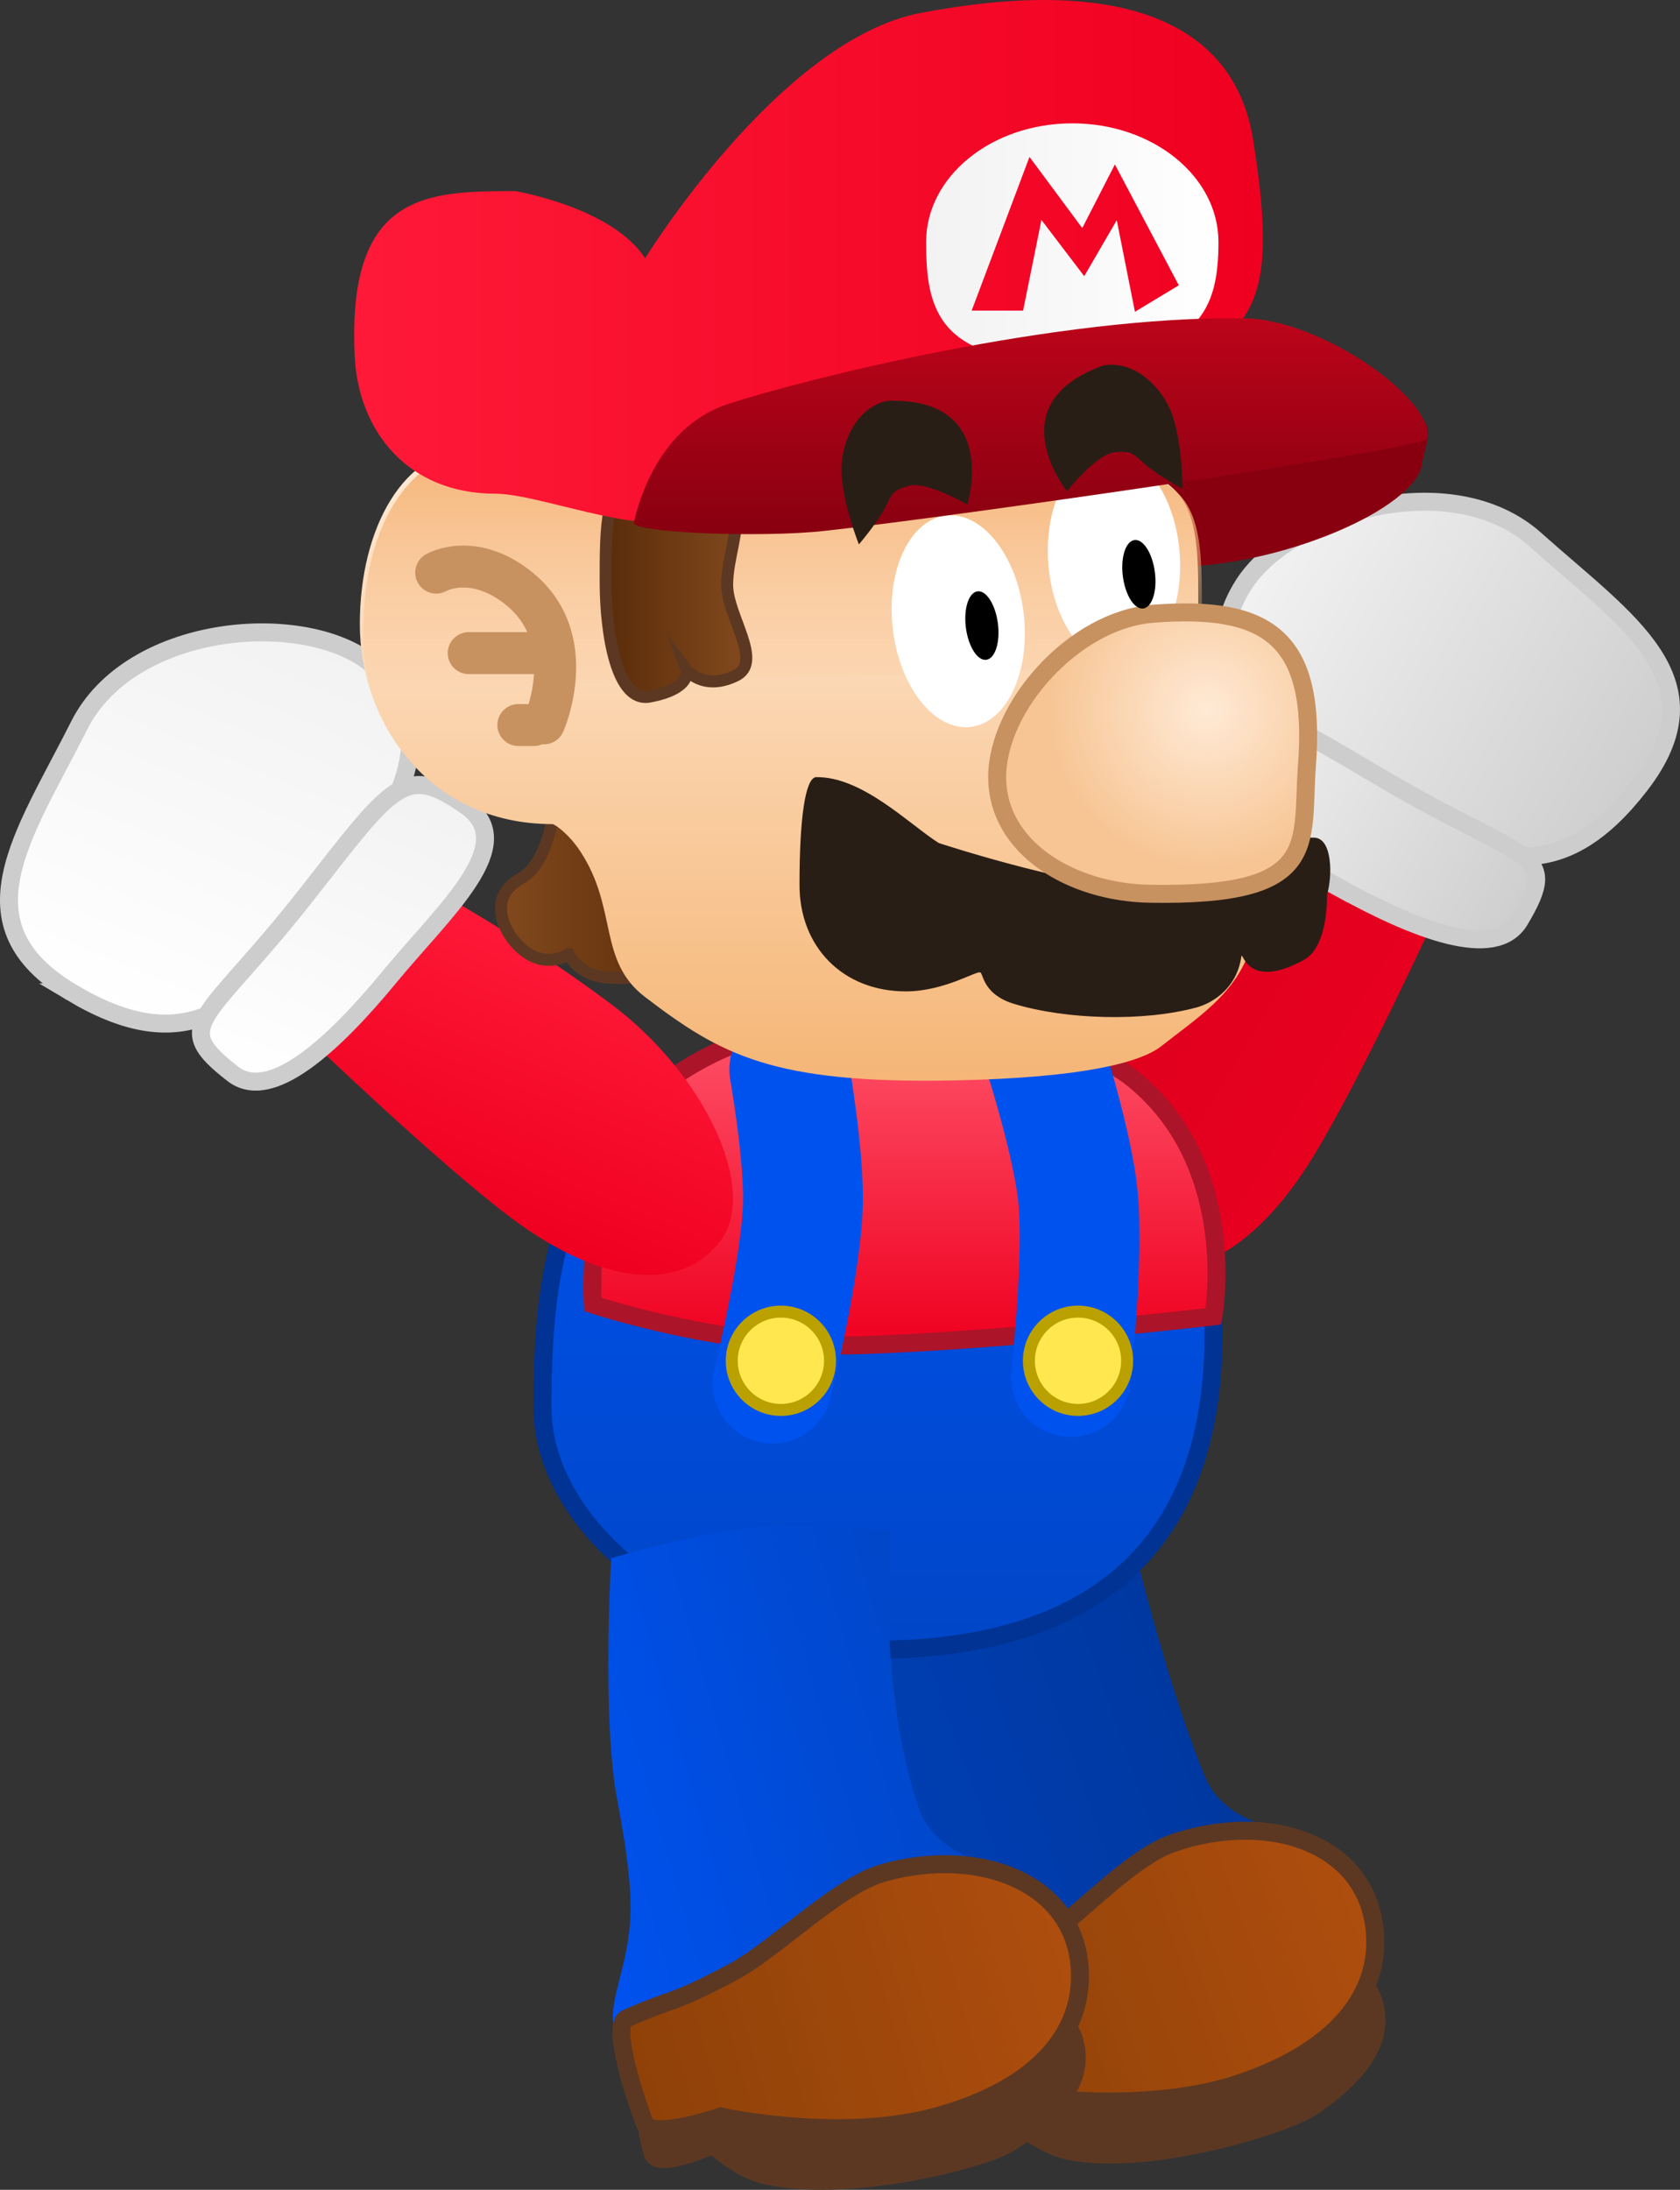 <svg version="1.1" xmlns="http://www.w3.org/2000/svg" xmlns:xlink="http://www.w3.org/1999/xlink" width="140.225" height="182.672" viewBox="0,0,140.225,182.672"><rect x="0" y="0" width="140.225" height="182.672" fill="#333333" stroke="none"/><defs><linearGradient x1="239.094" y1="243.972" x2="271.92" y2="232.609" gradientUnits="userSpaceOnUse" id="color-1"><stop offset="0" stop-color="#003fb5"/><stop offset="1" stop-color="#00379d"/></linearGradient><linearGradient x1="245.648" y1="262.565" x2="282.351" y2="249.86" gradientUnits="userSpaceOnUse" id="color-2"><stop offset="0" stop-color="#8e4108"/><stop offset="1" stop-color="#ae4e0e"/></linearGradient><linearGradient x1="279.65" y1="183.899" x2="263.136" y2="174.065" gradientUnits="userSpaceOnUse" id="color-3"><stop offset="0" stop-color="#e8001f"/><stop offset="1" stop-color="#df001e"/></linearGradient><linearGradient x1="305.249" y1="155.988" x2="273.352" y2="136.993" gradientUnits="userSpaceOnUse" id="color-4"><stop offset="0" stop-color="#cecece"/><stop offset="1" stop-color="#f2f2f2"/></linearGradient><linearGradient x1="294.604" y1="168.004" x2="269.17" y2="152.857" gradientUnits="userSpaceOnUse" id="color-5"><stop offset="0" stop-color="#cecece"/><stop offset="1" stop-color="#f2f2f2"/></linearGradient><linearGradient x1="241.293" y1="178.061" x2="241.293" y2="228.431" gradientUnits="userSpaceOnUse" id="color-6"><stop offset="0" stop-color="#0052ef"/><stop offset="1" stop-color="#0046c7"/></linearGradient><linearGradient x1="243.499" y1="175.622" x2="243.499" y2="203.057" gradientUnits="userSpaceOnUse" id="color-7"><stop offset="0" stop-color="#ff556b"/><stop offset="1" stop-color="#ef0020"/></linearGradient><linearGradient x1="217.165" y1="170.166" x2="208.042" y2="192.404" gradientUnits="userSpaceOnUse" id="color-8"><stop offset="0" stop-color="#ff1938"/><stop offset="1" stop-color="#ef0020"/></linearGradient><linearGradient x1="192.132" y1="142.952" x2="178.65" y2="175.817" gradientUnits="userSpaceOnUse" id="color-9"><stop offset="0" stop-color="#f2f2f2"/><stop offset="1" stop-color="#ffffff"/></linearGradient><linearGradient x1="202.135" y1="155.666" x2="191.291" y2="182.1" gradientUnits="userSpaceOnUse" id="color-10"><stop offset="0" stop-color="#f2f2f2"/><stop offset="1" stop-color="#ffffff"/></linearGradient><linearGradient x1="215.079" y1="245.27" x2="248.486" y2="235.75" gradientUnits="userSpaceOnUse" id="color-11"><stop offset="0" stop-color="#0052ef"/><stop offset="1" stop-color="#0046c7"/></linearGradient><linearGradient x1="220.501" y1="263.891" x2="257.854" y2="253.246" gradientUnits="userSpaceOnUse" id="color-12"><stop offset="0" stop-color="#8e4108"/><stop offset="1" stop-color="#ae4e0e"/></linearGradient><linearGradient x1="209.829" y1="164.931" x2="225.556" y2="164.931" gradientUnits="userSpaceOnUse" id="color-13"><stop offset="0" stop-color="#82491d"/><stop offset="1" stop-color="#5a2c0a"/></linearGradient><linearGradient x1="235.63" y1="128.231" x2="235.63" y2="180.97" gradientUnits="userSpaceOnUse" id="color-14"><stop offset="0" stop-color="#ffead6"/><stop offset="1" stop-color="#f5b677"/></linearGradient><linearGradient x1="233.362" y1="128.527" x2="233.362" y2="148.409" gradientUnits="userSpaceOnUse" id="color-15"><stop offset="0" stop-color="#f5b477"/><stop offset="1" stop-color="#f5b477" stop-opacity="0"/></linearGradient><linearGradient x1="218.561" y1="139.731" x2="230.302" y2="139.731" gradientUnits="userSpaceOnUse" id="color-16"><stop offset="0" stop-color="#5a2c0a"/><stop offset="1" stop-color="#82491d"/></linearGradient><linearGradient x1="197.573" y1="112.598" x2="273.421" y2="112.598" gradientUnits="userSpaceOnUse" id="color-17"><stop offset="0" stop-color="#ff1938"/><stop offset="1" stop-color="#ef0020"/></linearGradient><linearGradient x1="245.311" y1="111.015" x2="269.711" y2="111.015" gradientUnits="userSpaceOnUse" id="color-18"><stop offset="0" stop-color="#f2f2f2"/><stop offset="1" stop-color="#ffffff"/></linearGradient><linearGradient x1="254.03" y1="117.361" x2="254.03" y2="135.376" gradientUnits="userSpaceOnUse" id="color-19"><stop offset="0" stop-color="#bc041a"/><stop offset="1" stop-color="#880010"/></linearGradient><linearGradient x1="249.111" y1="110.367" x2="266.399" y2="110.367" gradientUnits="userSpaceOnUse" id="color-20"><stop offset="0" stop-color="#f40828"/><stop offset="1" stop-color="#f10323"/></linearGradient><radialGradient cx="268.678" cy="150.058" r="13.171" gradientUnits="userSpaceOnUse" id="color-21"><stop offset="0" stop-color="#ffead6"/><stop offset="1" stop-color="#f7c594"/></radialGradient></defs><g transform="translate(-168.01,-90.818)"><g data-paper-data="{&quot;isPaintingLayer&quot;:true}" fill-rule="nonzero" stroke-linejoin="miter" stroke-miterlimit="10" stroke-dasharray="" stroke-dashoffset="0" style="mix-blend-mode: normal"><g data-paper-data="{&quot;origRot&quot;:0}" stroke-linecap="butt"><path d="M268.58,239.018c1.729,4.23 7.19,4.231 7.374,5.252c0.743,4.132 -0.163,7.537 -6.021,11.631c-7.256,5.07 -13.763,6.724 -22.443,4.986c-5.912,-1.184 -2.455,-5.171 -2.451,-11.2c0.002,-2.163 -0.376,-4.861 -1.675,-10.14c-1.623,-6.6 -2.215,-19.441 -2.215,-19.441c0,0 4.774,-2.511 9.721,-4.308c4.912,-1.725 10.507,-1.402 10.507,-1.402c0,0 3.205,14.847 7.202,24.624z" data-paper-data="{&quot;origPos&quot;:null}" fill="url(#color-1)" stroke="none" stroke-width="0"/><path d="M282.612,257.65c1.275,3.684 -1.873,6.717 -5.086,8.924c-2.106,1.446 -13.51,5.024 -20.248,3.682c-2.092,-0.417 -4.305,-2.24 -4.305,-2.24c0,0 -4.511,2.365 -4.974,0.984c-0.367,-1.097 -1.039,-2.948 -0.177,-3.881c3.713,-4.019 14.511,-7.751 19.681,-9.54c7.098,-2.457 13.862,-1.53 15.109,2.071z" data-paper-data="{&quot;origPos&quot;:null}" fill="#5c3822" stroke="#5c3822" stroke-width="1.5"/><path d="M282.791,252.406c0.201,4.759 -3.047,9.336 -11.072,12.113c-8.024,2.778 -18.219,1.095 -18.219,1.095c0,0 -5.703,2.317 -6.337,0.867c-1.311,-3.001 -3.109,-8.015 -1.999,-8.583c4.1,-2.1 3.488,-1.234 8.707,-4.391c3.379,-2.044 8.272,-7.632 12.004,-8.924c8.024,-2.778 16.583,-0.014 16.915,7.822z" data-paper-data="{&quot;origPos&quot;:null}" fill="url(#color-2)" stroke="#5c3822" stroke-width="1.5"/></g><g data-paper-data="{&quot;index&quot;:null,&quot;origRot&quot;:0}" stroke-linecap="butt"><path d="M261.969,195.596c-4.529,-2.783 -3.859,-13.349 1.236,-21.643c5.096,-8.294 11.178,-15.416 11.178,-15.416l13.688,8.195c0,0 -6.381,13.945 -10.48,20.615c-5.096,8.294 -11.093,11.032 -15.622,8.249z" data-paper-data="{&quot;origRot&quot;:0,&quot;origPos&quot;:null}" fill="url(#color-3)" stroke="none" stroke-width="0"/><g data-paper-data="{&quot;origPos&quot;:null}" stroke="#cdcdcd" stroke-width="1.5"><path d="M284.635,158.607c-8.216,-4.543 -18.13,-10.62 -12.843,-18.986c3.835,-6.069 17.365,-10.048 24.364,-3.79c7.637,6.829 15.54,11.696 8.744,20.49c-6.345,8.212 -12.049,6.829 -20.265,2.286z" data-paper-data="{&quot;origRot&quot;:0}" fill="url(#color-4)"/><path d="M279.733,164.832c-6.339,-3.516 -14.257,-6.291 -11.172,-10.939c3.451,-5.199 4.921,-3.96 15.138,2.042c11.639,6.837 14.662,5.763 11.157,11.646c-2.047,3.435 -8.784,0.767 -15.123,-2.749z" data-paper-data="{&quot;origRot&quot;:0}" fill="url(#color-5)"/></g></g><g data-paper-data="{&quot;origPos&quot;:null}"><path d="M269.289,201.231c0.392,21.174 -13.112,27.2 -28.3,27.2c-15.188,0 -27.7,-10.038 -27.7,-20.2c0,-11.024 1.319,-19.8 9.821,-26.816c6.335,-5.228 15.465,-2.784 23.679,-2.784c15.188,0 22.116,1.845 22.5,22.6z" data-paper-data="{&quot;origPos&quot;:null}" fill="url(#color-6)" stroke="#003393" stroke-width="1.5" stroke-linecap="butt"/><path d="M269.289,200.631c0,0 -17.244,2 -29.4,2.4c-11.15,0.367 -22.4,-3.4 -22.4,-3.4c0,0 -0.986,-13.796 6.985,-19.16c5.215,-3.51 11.08,-4.659 18.615,-4.84c7.535,-0.181 15.729,2.139 19.522,5.212c8.96,7.259 6.678,19.788 6.678,19.788z" data-paper-data="{&quot;origPos&quot;:null}" fill="url(#color-7)" stroke="#ac1429" stroke-width="1.5" stroke-linecap="butt"/><path d="M255.397,179.523c0,0 2.14,6.84 2.572,10.953c0.555,5.283 -0.58,15.208 -0.58,15.208" data-paper-data="{&quot;origPos&quot;:null,&quot;origRot&quot;:0}" fill="none" stroke="#0052ef" stroke-width="10" stroke-linecap="round"/><path d="M233.889,180.031c0,0 1.24,7.059 1.137,11.193c-0.132,5.31 -2.537,15.007 -2.537,15.007" data-paper-data="{&quot;origPos&quot;:null}" fill="none" stroke="#0052ef" stroke-width="10" stroke-linecap="round"/><path d="M229.089,204.331c0,-2.264 1.836,-4.1 4.1,-4.1c2.264,0 4.1,1.836 4.1,4.1c0,2.264 -1.836,4.1 -4.1,4.1c-2.264,0 -4.1,-1.836 -4.1,-4.1z" data-paper-data="{&quot;origPos&quot;:null}" fill="#ffe84f" stroke="#baa100" stroke-width="1" stroke-linecap="butt"/><path d="M253.889,204.331c0,-2.264 1.836,-4.1 4.1,-4.1c2.264,0 4.1,1.836 4.1,4.1c0,2.264 -1.836,4.1 -4.1,4.1c-2.264,0 -4.1,-1.836 -4.1,-4.1z" data-paper-data="{&quot;origPos&quot;:null}" fill="#ffe84f" stroke="#baa100" stroke-width="1" stroke-linecap="butt"/></g><g data-paper-data="{&quot;origRot&quot;:0}" stroke-linecap="butt"><path d="M210.597,192.355c-6.256,-4.707 -17.299,-15.348 -17.299,-15.348l9.738,-12.636c0,0 8.268,4.402 16.045,10.255c7.778,5.853 12.269,15.44 9.073,19.688c-3.196,4.248 -9.78,3.895 -17.557,-1.958z" data-paper-data="{&quot;origRot&quot;:0,&quot;origPos&quot;:null}" fill="url(#color-8)" stroke="none" stroke-width="0"/><g data-paper-data="{&quot;origPos&quot;:null}" stroke="#cdcdcd" stroke-width="1.5"><path d="M173.985,173.602c-9.543,-5.697 -3.97,-13.118 0.637,-22.269c4.222,-8.386 18.269,-9.636 24.06,-5.392c7.982,5.85 0.981,15.134 -5.002,22.37c-5.983,7.236 -10.785,10.61 -19.695,5.291z" data-paper-data="{&quot;origRot&quot;:0,&quot;origPos&quot;:null}" fill="url(#color-9)"/><path d="M187.454,180.403c-5.416,-4.191 -2.209,-4.299 6.119,-14.922c7.311,-9.325 8.224,-11.017 13.34,-7.441c4.572,3.196 -1.78,8.677 -6.392,14.269c-4.612,5.592 -9.904,10.541 -13.067,8.094z" data-paper-data="{&quot;origRot&quot;:0,&quot;origPos&quot;:null}" fill="url(#color-10)"/></g></g><g data-paper-data="{&quot;origRot&quot;:0}" stroke-linecap="butt"><path d="M244.707,241.656c1.491,4.319 6.944,4.624 7.07,5.654c0.512,4.166 -0.582,7.517 -6.658,11.278c-7.527,4.659 -14.116,5.948 -22.685,3.73c-5.837,-1.511 -2.164,-5.3 -1.824,-11.319c0.122,-2.16 -0.105,-4.875 -1.108,-10.218c-1.254,-6.68 -0.478,-19.981 -0.478,-19.981c0,0 7.275,-2.137 12.349,-2.626c4.004,-0.385 10.911,0.386 10.911,0.386c0,0 -1.024,13.111 2.422,23.095z" data-paper-data="{&quot;origPos&quot;:null}" fill="url(#color-11)" stroke="none" stroke-width="0"/><path d="M257.681,261.039c1.068,3.749 -2.243,6.603 -5.575,8.628c-2.183,1.327 -13.769,4.265 -20.422,2.55c-2.066,-0.532 -4.174,-2.476 -4.174,-2.476c0,0 -4.636,2.111 -5.021,0.706c-0.306,-1.115 -0.874,-3.001 0.04,-3.885c3.931,-3.806 14.919,-6.931 20.181,-8.431c7.223,-2.059 13.926,-0.756 14.97,2.908z" data-paper-data="{&quot;origPos&quot;:null}" fill="#5c3822" stroke="#5c3822" stroke-width="1.5"/><path d="M258.151,255.813c-0.064,4.763 -3.562,9.152 -11.728,11.479c-8.166,2.327 -18.252,0.08 -18.252,0.08c0,0 -5.823,1.996 -6.375,0.513c-1.142,-3.069 -2.659,-8.175 -1.518,-8.681c4.211,-1.868 3.551,-1.038 8.938,-3.9c3.488,-1.852 8.684,-7.16 12.482,-8.242c8.166,-2.327 16.558,0.908 16.453,8.751z" data-paper-data="{&quot;origPos&quot;:null}" fill="url(#color-12)" stroke="#5c3822" stroke-width="1.5"/></g><g data-paper-data="{&quot;origPos&quot;:null}"><path d="M286.711,129.507c-0.568,3.793 -11.89,8.6 -20.8,8.6c-7.18,0 -5.4,-6.755 -5.4,-10.4c0,-3.645 14.07,-2.85 21.25,-2.85c7.18,0 5.318,2.195 4.95,4.65z" data-paper-data="{&quot;origPos&quot;:null}" fill="#880010" stroke="none" stroke-width="0" stroke-linecap="butt"/><path d="M215.47,170.419c0,0 -1.7,1.171 -3.583,-0.197c-1.883,-1.368 -3.247,-4.531 -0.521,-6.042c3.26,-1.807 2.415,-7.885 4.298,-6.517c0,0 7.233,1.022 7.791,3.915c0,0 3.051,8.357 1.801,9.693c0,0 -1.782,1.322 -6.427,1.102c-2.517,-0.119 -3.357,-1.954 -3.357,-1.954z" data-paper-data="{&quot;origRot&quot;:0}" fill="url(#color-13)" stroke="#5c3822" stroke-width="1" stroke-linecap="butt"/><path d="M218.294,131.79c4.314,1.007 37.243,-2.168 43.037,-1.846c8.572,0.476 6.202,8.214 6.807,16.777c0.696,9.846 7.563,14.33 4.114,23.579c-1.33,3.566 -4.321,5.432 -7.311,7.787c-1.696,1.336 -6.429,2.634 -17.217,2.856c-15.25,0.314 -19.574,-2.156 -25.861,-6.947c-3.992,-3.043 -2.25,-7.366 -5.426,-12.173c-0.973,-1.474 -2.127,-2.26 -2.322,-2.26c-10.37,0 -16.071,-8.566 -16.071,-16.667c0,-8.1 3.701,-14.667 9.5,-14.667c5.799,0 9.25,3.209 10.75,3.56z" data-paper-data="{&quot;origPos&quot;:null}" fill="url(#color-14)" stroke="none" stroke-width="0" stroke-linecap="butt"/><path d="M218.59,132.086c4.314,1.007 37.243,-2.168 43.037,-1.846c8.303,0.461 6.34,7.736 6.759,15.974c-2.018,0.316 -60.905,1.677 -69.156,2.195c-0.87,-2.142 -0.889,-2.949 -0.889,-5.215c0,-8.1 3.701,-14.667 9.5,-14.667c5.799,0 9.25,3.209 10.75,3.56z" data-paper-data="{&quot;origPos&quot;:null}" fill="url(#color-15)" stroke="none" stroke-width="0" stroke-linecap="butt"/><path d="M266.477,136.997c0.352,4.889 -1.818,9.029 -4.848,9.247c-3.03,0.218 -5.771,-3.568 -6.124,-8.457c-0.352,-4.889 1.818,-9.029 4.848,-9.247c3.03,-0.218 5.771,3.568 6.124,8.457z" data-paper-data="{&quot;origPos&quot;:null,&quot;origRot&quot;:0}" fill="#ffffff" stroke="none" stroke-width="0" stroke-linecap="butt"/><path d="M228.704,139.614c0,2.608 3.058,6.424 0.712,7.564c-2.729,1.327 -4.126,-0.51 -4.126,-0.51c0,0 0.582,1.576 -3.072,2.259c-2.714,0.508 -3.657,-5.182 -3.657,-9.6c0,-4.418 -0.017,-8.698 2.743,-8.8c11.619,-0.429 7.4,4.667 7.4,9.086z" data-paper-data="{&quot;origPos&quot;:null}" fill="url(#color-16)" stroke="#5c3822" stroke-width="1" stroke-linecap="butt"/><path d="M253.454,142.001c0.571,4.868 -1.412,9.101 -4.429,9.455c-3.017,0.354 -5.925,-3.306 -6.496,-8.174c-0.571,-4.868 1.412,-9.101 4.429,-9.455c3.017,-0.354 5.925,3.306 6.496,8.174z" data-paper-data="{&quot;origPos&quot;:null,&quot;origRot&quot;:0}" fill="#ffffff" stroke="none" stroke-width="0" stroke-linecap="butt"/><path d="M272.605,102.482c2.396,14.945 -0.492,15.794 -8.522,20.579c-11.7,6.971 -27.004,5.56 -39.501,10.973c-3.281,1.421 -11.645,-2.032 -15.221,-2.032c-7.314,0 -11.441,-5.227 -11.743,-11.453c-0.667,-13.733 6.096,-13.787 13.41,-13.787c0,0 8.049,1.334 10.83,5.605c0,0 11.198,-18.219 23.002,-20.47c15.195,-2.897 26.024,-0.147 27.745,10.585z" data-paper-data="{&quot;origPos&quot;:null}" fill="url(#color-17)" stroke="none" stroke-width="0" stroke-linecap="butt"/><path d="M269.711,111.007c0,5.468 -1.463,9.581 -12.2,9.9c-11.335,0.337 -12.2,-4.432 -12.2,-9.9c0,-5.468 5.462,-9.9 12.2,-9.9c6.738,0 12.2,4.432 12.2,9.9z" data-paper-data="{&quot;origPos&quot;:null}" fill="url(#color-18)" stroke="none" stroke-width="0" stroke-linecap="butt"/><path d="M287.111,127.407c-0.2,0.858 -39.343,6.5 -50.3,7.7c-5.325,0.583 -16.1,0.158 -15.9,-0.7c0.739,-3.174 2.805,-8.245 7.9,-9.9c6.157,-2 27.295,-7.38 43.102,-7.138c6.462,0.099 15.937,6.865 15.198,10.038z" data-paper-data="{&quot;origPos&quot;:null}" fill="url(#color-19)" stroke="none" stroke-width="0" stroke-linecap="butt"/><path d="M249.111,116.729l4.828,-12.822l4.404,5.938l2.724,-5.31l5.333,10.082l-3.659,2.21l-1.518,-7.641l-2.715,4.669l-3.572,-4.691l-1.53,7.564z" data-paper-data="{&quot;origPos&quot;:null}" fill="url(#color-20)" stroke="none" stroke-width="0" stroke-linecap="butt"/><path d="M271.617,170.642c-0.371,2.548 -2.296,3.826 -3.742,4.218c-4.412,1.196 -10.839,1.022 -15.216,-0.297c-2.516,-0.758 -2.56,-2.385 -2.803,-2.613c-0.257,-0.24 -2.97,1.567 -6.239,1.567c-5.247,0 -8.875,-3.697 -8.875,-8.875c0,-5.678 0.493,-8.833 1.347,-8.996c3.88,-0.086 7.826,3.952 10.278,5.496c0,0 12.782,4.208 18.753,3.867c0,0 9.639,-4.511 12.626,-4.313c1.482,0.098 1.491,3.203 1.024,4.771c0,0 0.152,4.283 -1.921,5.422c-4.903,2.692 -5.125,-0.985 -5.232,-0.248z" data-paper-data="{&quot;origPos&quot;:null}" fill="#291e16" stroke="#321f12" stroke-width="0" stroke-linecap="butt"/><path d="M277.099,154.642c-0.5,6.618 1.27,10.982 -13.107,10.732c-6.626,-0.115 -12.75,-3.864 -12.75,-9.732c0,-5.868 6.393,-13.11 13,-13.625c9.627,-0.75 13.657,2.037 12.857,12.625z" data-paper-data="{&quot;origPos&quot;:null}" fill="url(#color-21)" stroke="#c79260" stroke-width="1.5" stroke-linecap="butt"/><g data-paper-data="{&quot;origPos&quot;:null}" fill="none" stroke="#c79260" stroke-width="3.5" stroke-linecap="round"><path d="M204.418,138.585c0,0 2.963,-1.73 6.755,1.199c5.438,4.201 2.245,11.372 2.245,11.372" data-paper-data="{&quot;origPos&quot;:null}"/><path d="M213.132,145.3h-6" data-paper-data="{&quot;origPos&quot;:null}"/><path d="M212.561,151.3h-1.286" data-paper-data="{&quot;origPos&quot;:null}"/></g><path d="M243.824,131.354c-1.376,0.41 -1.311,0.605 -1.978,1.875c-0.689,1.311 -2.147,3 -2.147,3c0,0 -1.458,-3.627 -1.458,-6.319c0,-1.828 0.993,-5.014 3.811,-5.653c9.531,-0.321 6.694,8.651 6.694,8.651c0,0 -3.477,-2.023 -4.922,-1.553z" data-paper-data="{&quot;origPos&quot;:null}" fill="#291e16" stroke="none" stroke-width="0" stroke-linecap="butt"/><path d="M261.085,128.548c-1.516,0.089 -4.016,3.241 -4.016,3.241c0,0 -5.915,-7.319 3.077,-10.497c2.857,-0.433 4.944,2.171 5.611,3.874c0.982,2.507 0.948,6.416 0.948,6.416c0,0 -1.973,-1.04 -3.093,-2.01c-1.085,-0.94 -1.096,-1.144 -2.526,-1.025z" data-paper-data="{&quot;origPos&quot;:null,&quot;index&quot;:null,&quot;origRot&quot;:0}" fill="#291e16" stroke="none" stroke-width="0" stroke-linecap="butt"/><path d="M249.6,140.147c0.369,-0.047 0.744,0.23 1.052,0.716c0.308,0.486 0.549,1.18 0.65,1.968c0.101,0.788 0.042,1.521 -0.133,2.068c-0.176,0.548 -0.469,0.91 -0.838,0.958c-0.369,0.047 -0.744,-0.23 -1.052,-0.716c-0.308,-0.486 -0.549,-1.18 -0.65,-1.968c-0.101,-0.788 -0.042,-1.521 0.133,-2.068c0.176,-0.548 0.469,-0.91 0.838,-0.958z" data-paper-data="{&quot;origPos&quot;:null,&quot;origRot&quot;:0}" id="ID0.2989244391210377" fill="#000000" stroke="#00aaff" stroke-width="0" stroke-linecap="butt"/><path d="M262.703,135.868c0.369,-0.047 0.744,0.23 1.052,0.716c0.308,0.486 0.549,1.18 0.65,1.968c0.101,0.788 0.042,1.521 -0.133,2.068c-0.176,0.548 -0.469,0.91 -0.838,0.958c-0.369,0.047 -0.744,-0.23 -1.052,-0.716c-0.308,-0.486 -0.549,-1.18 -0.65,-1.968c-0.101,-0.788 -0.042,-1.521 0.133,-2.068c0.176,-0.548 0.469,-0.91 0.838,-0.958z" data-paper-data="{&quot;origPos&quot;:null,&quot;origRot&quot;:0}" id="ID0.2989244391210377" fill="#000000" stroke="#00aaff" stroke-width="0" stroke-linecap="butt"/></g></g></g></svg>